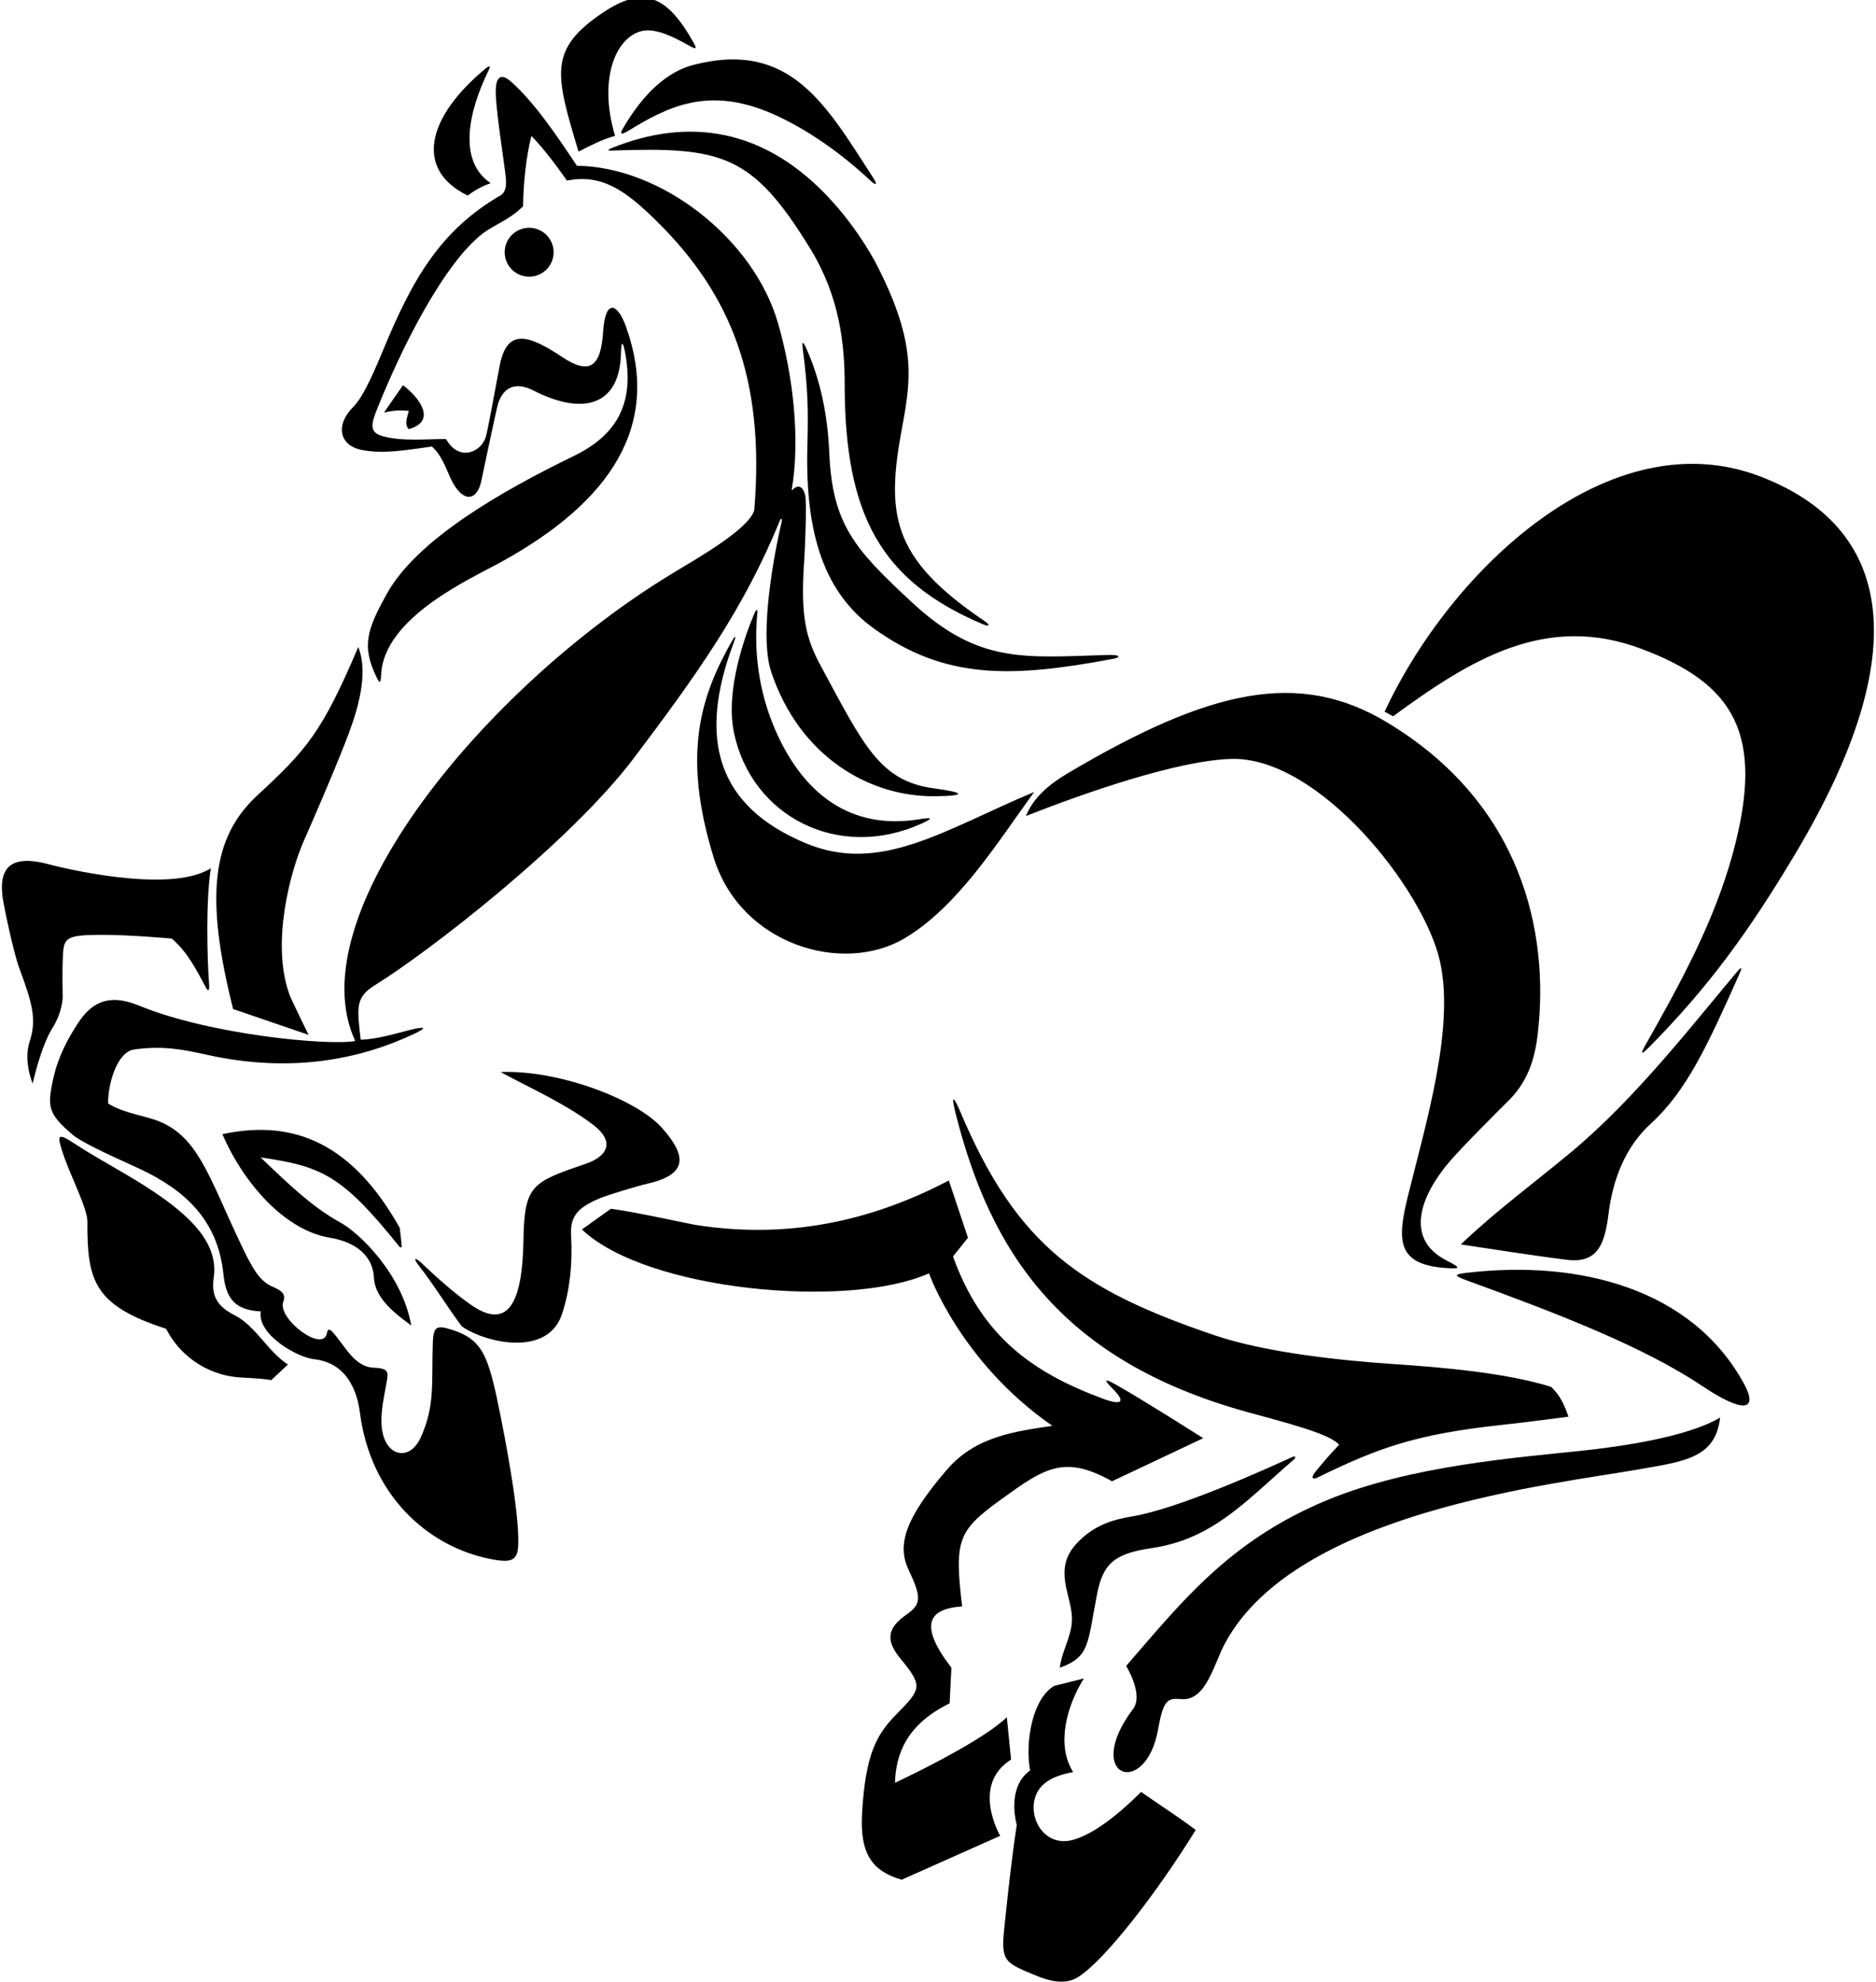 <?xml version="1.0" encoding="UTF-8"?>
<svg xmlns="http://www.w3.org/2000/svg" xmlns:xlink="http://www.w3.org/1999/xlink" width="497pt" height="525pt" viewBox="0 0 497 525" version="1.1">
<g id="surface1">
<path style=" stroke:none;fill-rule:nonzero;fill:rgb(0%,0%,0%);fill-opacity:1;" d="M 153.27 40.172 C 147.105 19.656 145.199 13.133 159.688 3.371 C 170.145 -3.676 176.562 -1.672 183.84 11.469 C 184.617 12.871 184.391 13.102 183.008 12.324 C 177.188 9.062 172.551 6.961 168.73 8.648 C 162.129 11.562 158.906 22.648 162.953 35.996 C 159.531 36.93 156.398 38.551 153.27 40.172 Z M 164.824 34.383 C 164.203 35.465 164.668 35.738 166.277 34.758 C 176.645 28.441 187.57 22.52 205.02 30.309 C 214.039 34.336 223.066 40.781 230.602 47.848 C 232.164 49.312 232.504 48.902 231.312 47.062 C 218.844 27.816 209.449 10.594 183.777 17.172 C 177.094 18.883 170.586 24.34 164.824 34.383 Z M 123.895 51.797 C 125.801 50.395 127.816 49.242 130.012 48.523 C 121.309 42.758 123.996 29.746 129.43 18.664 C 130.031 17.434 129.832 17.176 128.559 18.23 C 112.914 31.211 109.895 44.98 123.895 51.797 Z M 119.793 352.277 C 115.789 351.004 114.824 351.23 114.664 355.645 C 114.289 366.125 115.34 372.336 111.438 380.832 C 108.465 387.316 102.031 385.809 101.16 378.316 C 100.688 374.238 101.801 369.871 102.48 365.828 C 102.887 363.422 102.965 362.465 98.898 362.289 C 93.91 362.074 91.355 356.504 88.227 352.98 C 87.219 351.844 86.809 352.105 86.613 353.156 C 85.598 358.562 73.34 349.242 75.059 344.812 C 75.926 342.574 74.121 341.672 72.137 340.812 C 68.848 339.395 66.984 336.219 64.102 330.207 C 55.074 311.375 52.422 300.031 40.215 296.371 C 36.277 295.191 32.094 294.48 28.641 292.309 C 28.562 287.312 30.941 278.66 35.523 278.012 C 43.344 276.902 48.672 278.062 55.262 279.504 C 77.375 284.34 95.609 280.516 109.547 273.945 C 113.32 272.168 112.762 271.793 108.609 272.836 C 104.281 273.922 100.027 275.25 95.562 275.426 C 94.586 266.914 94.074 264.203 99.371 260.941 C 113.16 252.453 150.953 223.297 167.898 200.855 C 184.531 178.836 197.02 161.324 206.555 138.047 C 206.945 137.098 207.293 137.293 207.066 138.277 C 203.984 151.691 201.484 169.504 204.305 177.953 C 211.828 200.512 230.391 211.074 247.562 210.922 C 256.141 210.844 255.773 209.953 247.371 208.828 C 232.977 206.895 228.723 197.238 217.465 176.441 C 213.555 169.219 212.031 163.457 213.039 148.812 C 213.285 145.266 213.742 133.617 213.352 131.461 C 212.867 128.758 211.355 128.234 210 129.734 C 209.891 129.855 209.742 129.773 209.773 129.59 C 212.023 116.262 210.113 99.453 206.117 85.602 C 199.672 63.254 175.23 44.145 152.836 43.914 C 147.906 36.504 141.559 27.004 135.305 21.562 C 132.68 19.273 131.477 20.535 131.34 23.645 C 131.141 28.172 133.703 43.668 134.008 47.152 C 134.156 48.812 134.113 50.496 132.895 51.582 C 116.781 60.871 109.395 73.617 101.453 92.84 C 98.238 100.629 95.828 105.559 93.566 107.816 C 88.699 112.672 90.051 117.914 95.496 119.117 C 101.602 120.461 108.688 119.027 114.426 118.289 C 117.059 120.633 118.023 123.859 119.449 126.867 C 122.453 133.188 126.219 132.895 127.457 127.66 C 127.719 126.555 131.523 108.145 131.984 106.812 C 133.77 101.629 137.57 101.531 141.355 103.461 C 155.48 110.656 164.242 106.551 164.504 93.645 C 164.57 90.227 165.031 90.391 165.57 93.18 C 168.324 107.477 162.836 115.531 151.977 120.812 C 132.906 130.09 110.383 142.926 102.414 157.414 C 97.43 166.484 95.539 171.039 99.918 179.711 C 100.582 181.023 100.863 181.082 100.98 178.652 C 101.688 163.598 124.656 153.312 132.438 149.055 C 162.289 132.715 175.145 112.379 165.832 86.504 C 163.535 80.121 160.34 79.23 159.789 87.809 C 159.191 97.121 156.273 99.457 148.98 94.602 C 139.719 88.434 134.363 87.094 132.426 96.652 C 131.551 100.957 129.312 113.836 128.664 115.844 C 127.371 119.848 121.59 122.355 118.168 116.309 C 113.523 116.246 106.234 117.055 101.07 115.445 C 97.652 114.379 98.469 111.926 99.996 108.121 C 108.188 87.73 120.004 66.32 129.785 60.574 C 132.797 58.805 135.961 57.301 138.578 54.641 C 138.652 48.414 139.395 41.48 140.777 35.996 C 144.27 39.629 147.23 43.645 150.207 47.84 C 159.367 46.016 165.617 50.316 174.133 58.742 C 193.422 77.824 202.758 100.188 199.816 135.207 C 198.199 140.23 185.309 147.559 178.363 151.758 C 128.336 182.008 78.66 242.68 94.113 275.754 C 87.34 277.07 55.695 274.164 36.863 266.395 C 28.18 262.812 23.871 266.172 20.66 271.043 C 17.758 275.438 15.402 280.113 14.238 285.188 C 12.395 293.238 12.676 294.941 19.188 300.551 C 22.137 303.09 33.527 307.969 37.137 309.68 C 48.469 315.047 57.695 322.793 59.184 337.5 C 59.863 344.191 62.438 347.062 69.105 347.395 C 68.008 353.434 78.699 359.574 83.203 360.059 C 91.781 360.98 94.605 368.355 95.344 374.152 C 98.129 395.988 113.176 409.574 129.703 412.934 C 136.348 414.285 137.352 413.141 137.312 407.812 C 137.238 396.789 132.031 372.164 131.617 370.266 C 129.105 358.777 127.398 354.699 119.793 352.277 Z M 231.637 68.934 C 228.625 63.598 224.922 58.285 220.625 53.508 C 202.754 33.621 182.156 31.02 161.844 39.305 C 160.953 39.672 160.941 39.926 161.98 39.891 C 191.254 38.871 199.273 40.742 214.703 65.945 C 222.449 78.598 223.77 91.137 223.777 101.812 C 223.801 136.496 233.391 153.945 260.379 165.352 C 262.109 166.086 262.496 165.633 260.746 164.453 C 235.902 147.695 234.695 136.059 239.066 112.812 C 241.551 99.613 242.602 89.824 231.637 68.934 Z M 219.699 119.98 C 219.273 110.062 217.406 100.746 213.582 92.23 C 212.707 90.277 212.41 90.391 212.684 92.484 C 214.086 103.164 214.145 108.953 213.895 118.312 C 213.273 141.859 218.59 157.25 231.629 166.578 C 250.332 179.969 267.746 179.641 294.875 174.527 C 296.957 174.133 297.035 173.398 293.355 173.504 C 271.164 174.145 259.234 175.953 241.453 159.43 C 226.422 145.465 220.52 138.926 219.699 119.98 Z M 108.305 113.68 C 116.062 111.48 110.73 104.98 106.758 102.055 L 101.719 109.289 C 104.562 108.645 106.219 108.605 108.305 108.855 C 107.98 110.332 106.973 112.348 108.305 113.68 Z M 466.266 126.188 C 426.695 111.078 384.645 150.355 366.816 188.523 L 369.074 189.742 C 389.711 174.594 409.609 162.379 434.871 171.883 C 459.406 181.113 467.691 194.395 459.074 226.039 C 454.16 244.078 445.211 260.445 435.988 276.699 C 434.41 279.477 434.816 279.508 437.105 277.188 C 452.289 261.785 463.09 247.234 475.836 225.809 C 507.629 172.371 501.254 139.547 466.266 126.188 Z M 199.793 162.645 C 197.531 168.016 192.035 182.805 194.469 194.203 C 199.195 216.352 222.148 228.102 244.086 218.195 C 247.312 216.738 247.078 216.453 243.434 217.039 C 227.496 219.598 214.426 212.59 206.176 195.094 C 201.617 185.43 199.477 174.266 200.648 162.305 C 200.742 161.379 200.406 161.191 199.793 162.645 Z M 193.938 169.766 C 185.719 184.211 180.543 199.656 189.102 227.25 C 196.27 250.371 223.34 258.246 239.656 248.551 C 253.855 240.117 264.469 222.844 273.973 209.801 C 250.098 219.824 233.32 231.582 213.59 223.422 C 190.184 213.742 184.594 195.984 194.422 170.156 C 195.098 168.387 194.824 168.207 193.938 169.766 Z M 81.75 274.137 C 81.75 274.137 77.188 264.836 76.715 263.547 C 71.715 249.934 76.957 230.762 80.477 222.773 C 83.238 216.508 87.988 205.574 91.363 196.969 C 93.914 190.469 98.062 179.312 94.914 171.387 C 85.277 194.051 81.227 198.625 68.148 210.723 C 56.195 221.773 54.211 237.391 61.758 267.289 Z M 367.469 191.359 C 344.07 177.285 320.57 182.57 283.098 204.703 C 277.582 207.957 273.719 211.457 271.777 216.172 C 287.852 209.832 312.203 201.41 326.238 201.035 C 349.367 200.414 377.258 235.512 381.508 254.754 C 385.406 272.418 377.738 297.605 372.996 316.836 C 370.039 328.84 369.984 335.297 384.047 335.961 C 386.98 336.098 386.73 335.68 383.355 333.973 C 371.602 328.027 376.738 316.207 384.074 307.656 C 387.57 303.574 397.992 293.191 399.32 291.902 C 404.582 286.809 406.578 280.926 407.395 273.812 C 410.492 246.953 403.234 212.875 367.469 191.359 Z M 16.613 263.98 C 16.613 263.98 16.414 257.109 16.699 252.633 C 16.961 248.555 17.652 247.672 26.398 247.637 C 34.672 247.605 45.523 248.641 45.523 248.641 C 49.695 252.227 52.012 256.871 54.426 261.375 C 55.109 262.645 55.555 262.785 55.383 260.52 C 54.898 254.129 54.48 238.895 55.855 229.992 C 44.84 237.051 15.172 229.562 13.105 228.996 C 3.203 226.285 -0.312 229.52 0.656 237.469 C 0.914 239.605 3.555 252.297 5.09 256.406 C 8.629 265.895 9.75 270.094 7.844 275.961 C 6.684 279.523 7.348 283.699 8.66 287.055 C 8.66 287.055 10.707 277.422 13.93 272.27 C 16.664 267.898 16.613 263.98 16.613 263.98 Z M 416.73 333.859 C 423.504 333.953 425.18 329.148 426.145 321.512 C 427.281 312.484 430.523 303.871 437.375 297.621 C 446.887 288.945 452.496 276.66 460.867 257.875 C 461.609 256.211 461.375 256.012 460.258 257.336 C 448.988 270.707 433.477 290.809 416.438 305.027 C 406.648 313.199 396.418 320.672 387.012 329.641 C 387.012 329.641 414.02 333.82 416.73 333.859 Z M 159.273 317.27 C 160.469 316.77 168.484 314.25 171.422 313.586 C 181.969 311.191 182.211 306.488 175.414 298.816 C 168.625 291.148 147.816 283.336 132.641 283.992 C 140.742 288.379 149.125 292.043 156.703 297.621 C 163.957 302.965 159.875 306.672 155.32 308.238 C 141.043 313.156 138.91 313.758 138.676 328.484 C 138.426 343.992 135.145 352.887 124.777 345.648 C 120.172 342.43 115.812 338.5 111.738 334.645 C 109.867 332.875 109.414 333.289 110.879 335.16 C 115.094 340.543 118.289 345.922 122.344 351.348 C 128.562 355.715 145.031 359.57 148.852 348.188 C 151.027 341.707 151.703 334.484 151.297 327.32 C 150.984 321.906 153.309 319.758 159.273 317.27 Z M 349.117 391.363 C 364.973 383.602 374.98 379.945 397.523 377.496 C 405.129 376.672 415.523 375.285 415.523 375.285 C 414.395 371.98 413.289 369.637 410.914 367.367 C 398.641 363.578 381.668 362.176 368.895 361.316 C 356.18 360.465 335.688 358.43 321.863 353.742 C 286.391 341.715 269.469 330.102 254.488 294.676 C 252.527 290.035 251.934 290.047 253.16 294.914 C 262.188 330.715 280.281 360.184 330.383 374.035 C 340.297 376.777 352.516 379.82 354.754 382.738 C 352.48 385.102 350.371 387.512 348.406 389.988 C 347.207 391.504 347.715 392.051 349.117 391.363 Z M 105.812 330.246 C 106.059 330.551 106.469 330.477 106.438 330.16 C 106.285 328.66 106.172 327.363 105.895 325.246 C 93.504 303.223 78.195 296.305 58.914 300.445 C 64.637 313.652 75.562 325.93 87.391 327.875 C 94.348 329.02 98.793 332.727 99.074 338.48 C 99.344 344.141 105.074 348.23 108.953 351.133 C 106.543 337.449 95.156 326.574 90.211 323.871 C 82.449 319.633 75.559 312.801 69.031 306.602 C 85.246 308.945 90.613 311.277 105.812 330.246 Z M 62.246 348.453 C 58.289 346.414 55.797 343.984 56.621 338.465 C 57.996 329.27 50.188 322.062 40.867 315.777 C 33.961 311.113 26.637 307.457 19.672 302.898 C 15.109 299.91 15.09 300.691 16.664 305.504 C 18.586 311.367 23.176 319.996 23.156 323.645 C 23.066 339.301 24.898 345.809 44.012 351.996 C 47.082 358.141 53.898 364.223 63.57 364.879 C 66.359 365.066 69.203 365.121 71.875 365.602 L 76.266 361.465 C 70.879 357.914 67.715 351.273 62.246 348.453 Z M 267.855 466.113 L 266.738 454.918 C 261.164 460.145 247.805 467.188 237.109 472.27 C 237.312 464.602 240.203 456.805 251.582 451.211 L 252.051 441.777 C 243.465 430.598 245.723 426.168 254.895 425.543 C 252.781 407.836 253.781 405.469 265.246 397.172 C 276.762 388.848 281.953 385.297 294.602 392.387 L 318.758 380.977 C 318.758 380.977 302.859 370.855 295.84 366.91 C 292.488 365.027 292.211 365.293 294.918 368.02 C 298.301 371.43 297.133 372.34 292.215 370.52 C 273.516 363.594 260.062 353.98 252.473 332.828 L 256.441 327.875 L 251.367 312.719 C 232.844 322.402 210.594 328.676 184.094 324.453 C 182.516 324.199 167.598 320.891 161.836 320.207 L 154.168 325.68 C 171.117 341.895 224.602 346.906 246.109 337.309 C 246.109 337.309 254.395 360.812 278.797 377.699 C 268.93 379.191 258.484 380.461 250.867 389.312 C 239.863 402.102 237.578 409.18 240.676 415.762 C 244.121 423.086 244.16 424.922 240.117 427.727 C 234.996 431.277 234.633 434.582 238.465 439.258 C 244.414 446.523 244.277 447.27 237.59 454.008 C 232.191 459.445 229.281 464.715 228.383 480.324 C 227.75 491.316 231.219 495.688 238.875 497.938 L 264.973 486.309 C 264.973 486.309 257.129 472.863 267.855 466.113 Z M 388.73 337.152 C 385.098 337.578 385.039 337.891 388.699 339.223 C 412.449 347.875 435.234 356.629 450.914 367.121 C 462.297 374.742 465.805 373.453 462 366.5 C 448.164 341.211 418.145 333.719 388.73 337.152 Z M 351.531 397.406 C 325.391 408.238 312.602 424.934 298.344 441.309 C 298.344 441.309 303.043 448.883 300.199 452.664 C 286.609 470.766 303.531 476.703 306.832 458 C 308.215 450.18 309.398 449.801 312.902 450.098 C 319.52 450.66 321.441 441.078 324.543 435.301 C 343.355 400.273 411.734 393.223 434.539 389.168 C 445.879 387.152 454.562 386.312 455.695 375.504 C 447.117 380.695 429.027 383.234 419.41 384.262 C 401.883 386.129 373.77 388.191 351.531 397.406 Z M 280.777 441.777 C 288.707 438.918 288.066 435.605 290.637 422.297 C 292.172 414.332 295.16 411.539 304.918 410.133 C 321.25 407.77 329.906 397.766 342.703 386.695 C 343.301 386.18 343.426 385.465 342.227 386.016 C 335.906 388.914 312.449 399.602 299.91 401.703 C 294.84 402.555 289.992 403.945 285.5 408.578 C 281.418 412.785 281.48 416.859 282.879 422.43 C 284.195 427.68 284.555 429.621 282.758 434.824 C 281.977 437.094 281.043 439.328 280.777 441.777 Z M 284.406 487.344 C 276.086 489.723 271.469 480.117 275.062 474.312 C 276.953 471.262 280.965 470.023 284.305 469.426 C 279.723 462.184 282.633 451.824 287.148 444.621 L 279.266 446.602 C 273.594 449.926 271.496 461.277 272.895 468.992 C 268.355 472.195 268.105 478.426 269.363 483.465 C 268.035 491.566 265.887 511.777 265.809 513.637 C 265.551 519.57 266.887 520.203 274.199 523.223 C 278.059 524.816 282.188 525.938 285.734 523.652 C 292.824 519.09 306.48 501.406 316.777 484.762 C 312.062 481.195 307.129 478.066 302.305 474.68 C 296.277 480.707 289.785 485.805 284.406 487.344 Z M 133.703 66.82 C 133.703 70.398 136.605 73.301 140.188 73.301 C 143.766 73.301 146.668 70.398 146.668 66.82 C 146.668 63.238 143.766 60.336 140.188 60.336 C 136.605 60.336 133.703 63.238 133.703 66.82 "/>
</g>
</svg>
